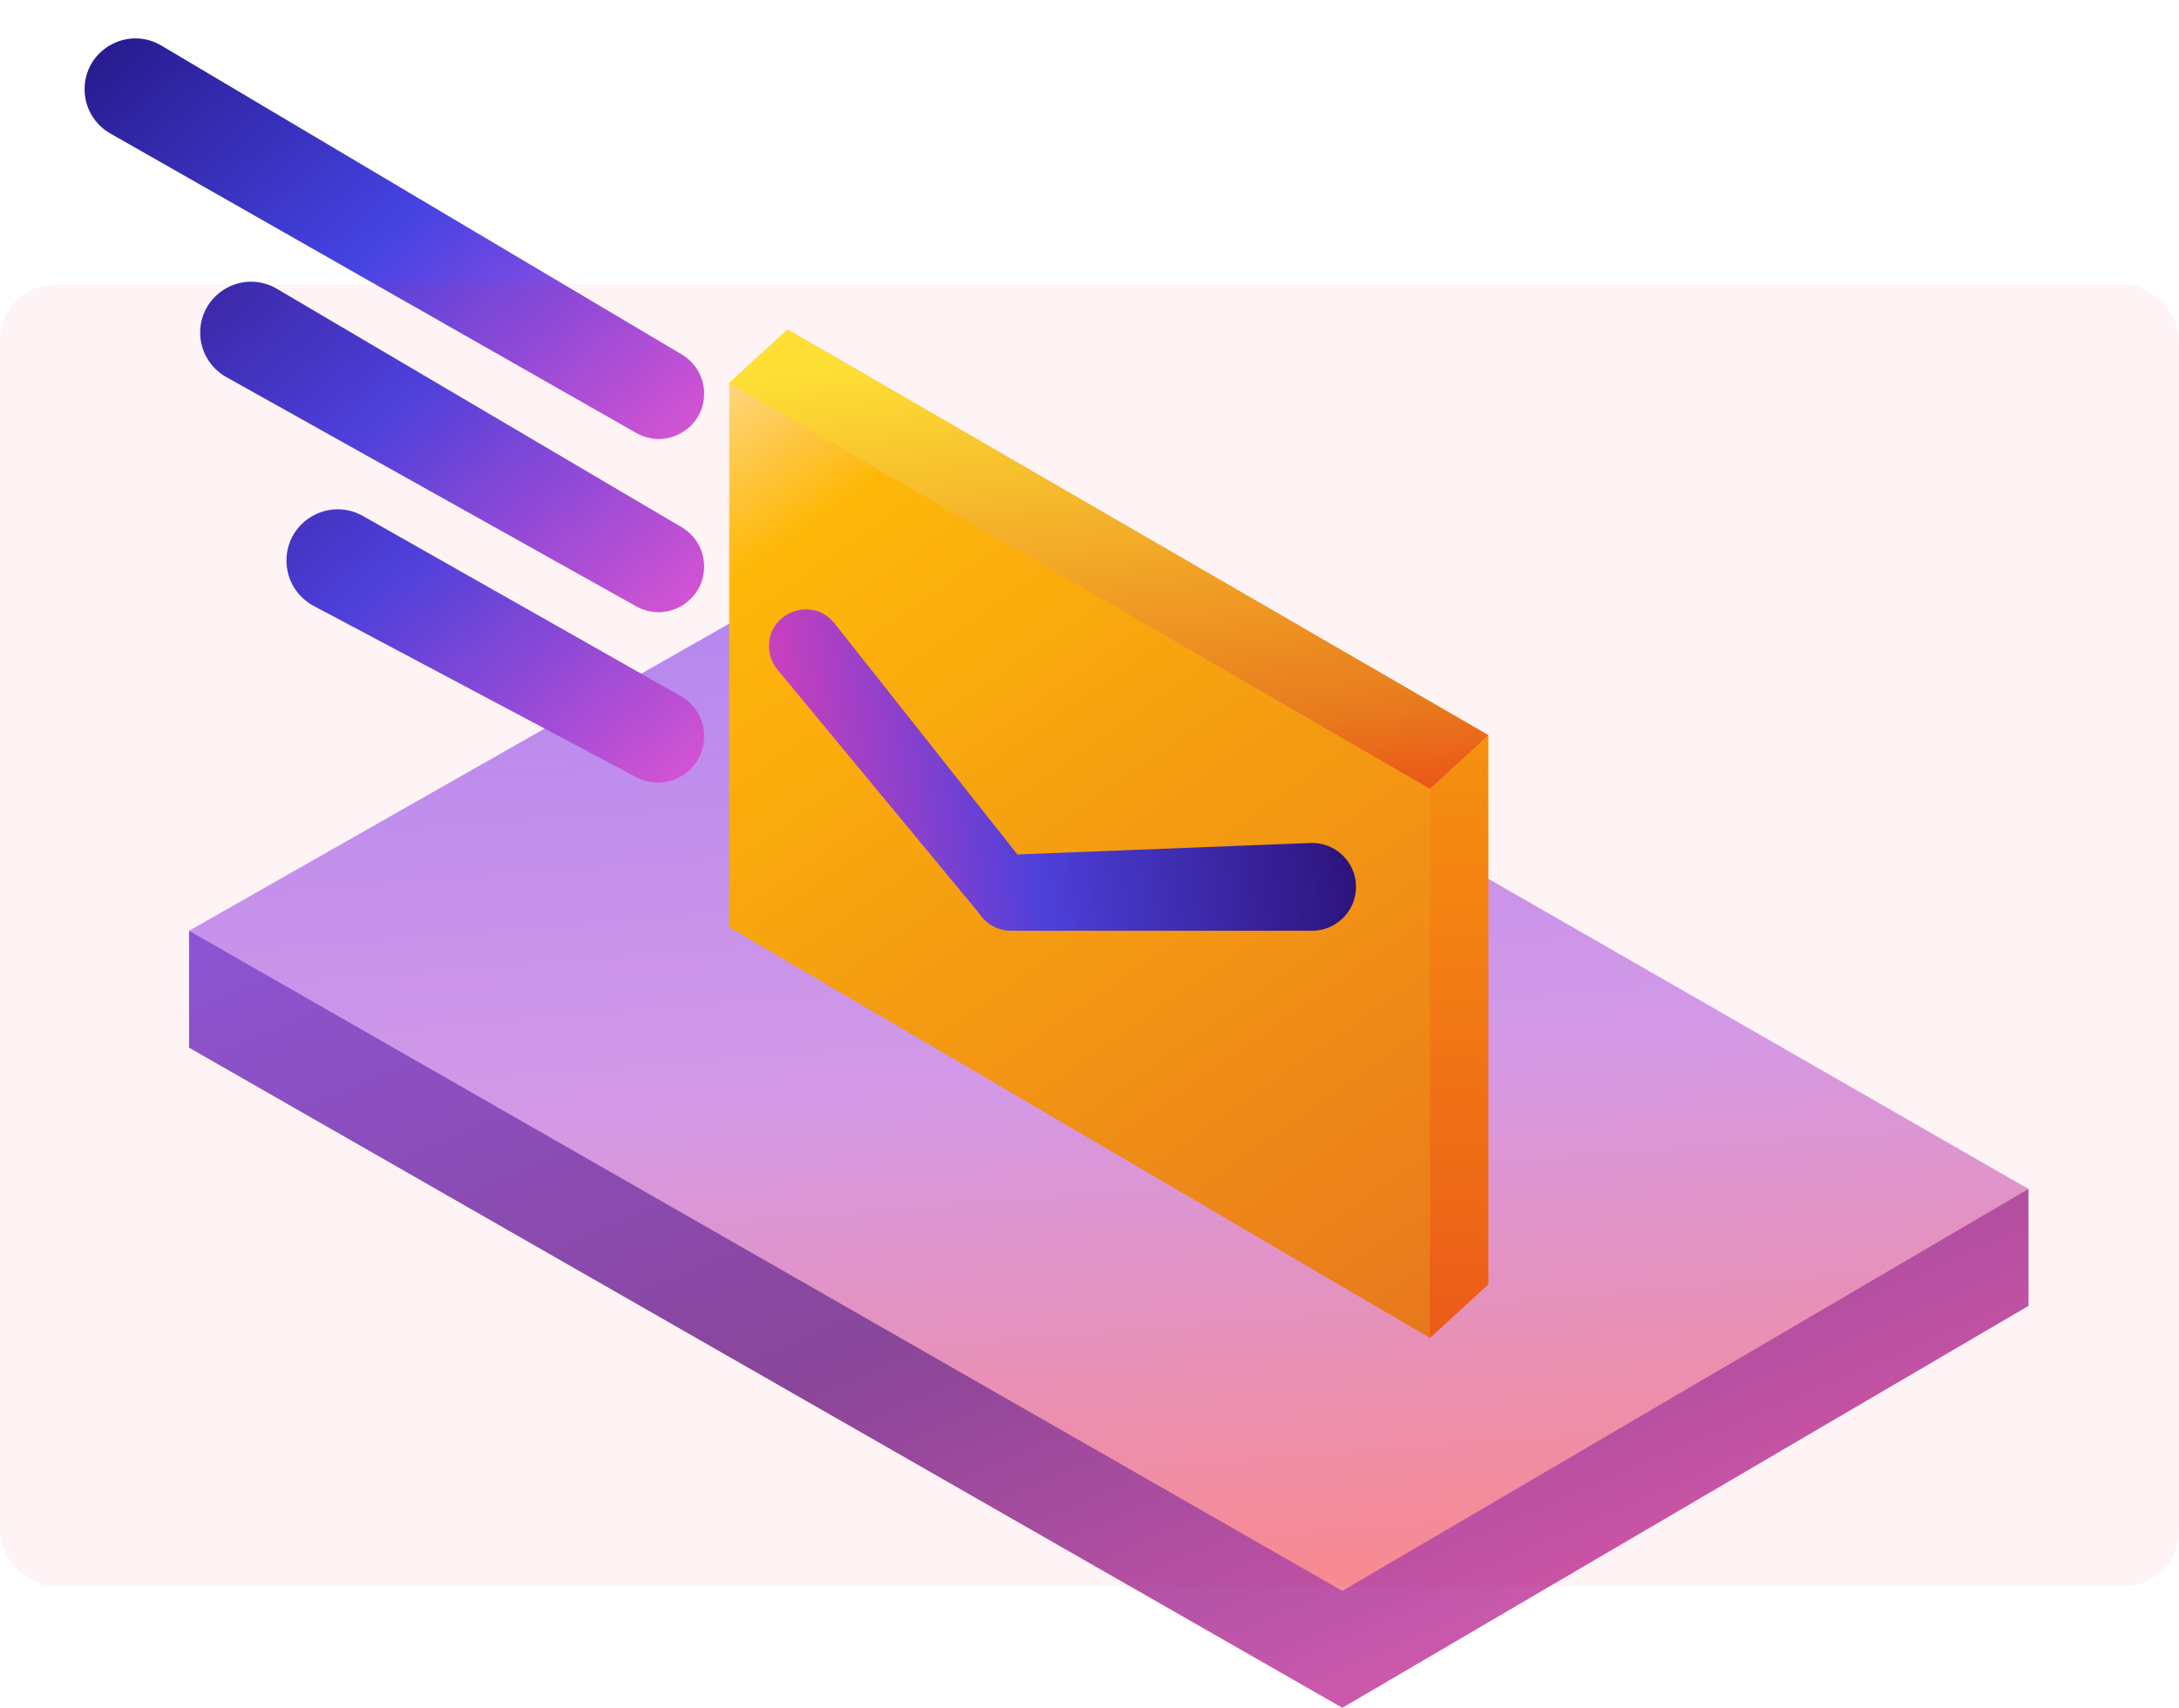 <svg width="236" height="185" viewBox="0 0 236 185" fill="none" xmlns="http://www.w3.org/2000/svg">
<path d="M145.385 185.001L20.476 113.493V100.826L219.699 128.796V141.462L145.385 185.001Z" fill="url(#paint0_linear_5206_24683)"/>
<path d="M145.385 172.335L20.476 100.827L96.107 57.816L219.699 128.797L145.385 172.335Z" fill="url(#paint1_linear_5206_24683)"/>
<path d="M161.197 79.641V139.137L154.872 144.942L85.302 94.651L78.978 41.506L85.302 35.701L161.197 79.641Z" fill="url(#paint2_linear_5206_24683)"/>
<path d="M85.302 35.701L161.197 79.641L154.872 85.444L85.302 94.651L78.978 41.506L85.302 35.701Z" fill="url(#paint3_linear_5206_24683)"/>
<path d="M78.978 100.456V41.506L154.872 85.446V144.942L78.978 100.456Z" fill="url(#paint4_linear_5206_24683)"/>
<path d="M9.161 9.672C9.161 5.404 13.808 2.759 17.478 4.938L73.858 38.41C75.349 39.295 76.263 40.901 76.263 42.635C76.263 46.405 72.193 48.771 68.917 46.905L11.943 14.457C10.223 13.477 9.161 11.651 9.161 9.672Z" fill="url(#paint5_linear_5206_24683)"/>
<path fill-rule="evenodd" clip-rule="evenodd" d="M90.386 67.531C88.045 64.574 83.287 66.228 83.287 70C83.287 70.926 83.61 71.823 84.201 72.537L106.024 98.908C106.754 100.059 108.039 100.823 109.503 100.823H142.115C144.74 100.823 146.868 98.695 146.868 96.07C146.868 93.372 144.625 91.215 141.929 91.32L110.19 92.561L90.386 67.531Z" fill="url(#paint6_linear_5206_24683)"/>
<path d="M21.683 36.034C21.683 31.771 26.317 29.122 29.99 31.286L73.83 57.112C75.338 58 76.263 59.62 76.263 61.37C76.263 65.144 72.203 67.525 68.909 65.683L24.503 40.843C22.762 39.869 21.683 38.029 21.683 36.034Z" fill="url(#paint7_linear_5206_24683)"/>
<path d="M31.025 60.733C31.025 56.476 35.616 53.802 39.318 55.901L73.724 75.404C75.293 76.294 76.263 77.959 76.263 79.763C76.263 83.54 72.24 85.959 68.904 84.187L33.974 65.638C32.159 64.674 31.025 62.787 31.025 60.733Z" fill="url(#paint8_linear_5206_24683)"/>
<rect opacity="0.05" y="30.832" width="236" height="140.991" rx="6" fill="#EE0033"/>
<defs>
<linearGradient id="paint0_linear_5206_24683" x1="105.918" y1="65.395" x2="157.611" y2="184.951" gradientUnits="userSpaceOnUse">
<stop stop-color="#8758DB"/>
<stop offset="0.536" stop-color="#84499F"/>
<stop offset="1" stop-color="#D25AAC"/>
</linearGradient>
<linearGradient id="paint1_linear_5206_24683" x1="120.087" y1="57.816" x2="128.984" y2="172.333" gradientUnits="userSpaceOnUse">
<stop stop-color="#B08DFA"/>
<stop offset="0.505" stop-color="#D2A0F0"/>
<stop offset="1" stop-color="#F99196"/>
</linearGradient>
<linearGradient id="paint2_linear_5206_24683" x1="120.087" y1="35.701" x2="120.087" y2="144.942" gradientUnits="userSpaceOnUse">
<stop stop-color="#FEBE08"/>
<stop offset="1" stop-color="#EB6018"/>
</linearGradient>
<linearGradient id="paint3_linear_5206_24683" x1="120.087" y1="35.701" x2="128.459" y2="106.745" gradientUnits="userSpaceOnUse">
<stop stop-color="#FFEB35"/>
<stop offset="0.625" stop-color="#E87F1C"/>
<stop offset="1" stop-color="#F20C0C"/>
</linearGradient>
<linearGradient id="paint4_linear_5206_24683" x1="80.032" y1="39.923" x2="153.683" y2="144.851" gradientUnits="userSpaceOnUse">
<stop stop-color="#FFE186"/>
<stop offset="0.141" stop-color="#FFC107"/>
<stop offset="1" stop-color="#E87E1C"/>
</linearGradient>
<linearGradient id="paint5_linear_5206_24683" x1="6.432" y1="-1.096" x2="59.781" y2="61.188" gradientUnits="userSpaceOnUse">
<stop stop-color="#22137D"/>
<stop offset="0.531" stop-color="#4643E3"/>
<stop offset="1" stop-color="#D758DA"/>
</linearGradient>
<linearGradient id="paint6_linear_5206_24683" x1="146.868" y1="85.887" x2="80.8" y2="93.571" gradientUnits="userSpaceOnUse">
<stop offset="0" stop-color="#22137D"/>
<stop offset="0.531" stop-color="#4643E3"/>
<stop offset="1" stop-color="#E243BF"/>
</linearGradient>
<linearGradient id="paint7_linear_5206_24683" x1="6.432" y1="17.612" x2="59.781" y2="79.897" gradientUnits="userSpaceOnUse">
<stop stop-color="#22137D"/>
<stop offset="0.531" stop-color="#4643E3"/>
<stop offset="1" stop-color="#D758DA"/>
</linearGradient>
<linearGradient id="paint8_linear_5206_24683" x1="6.432" y1="35.91" x2="59.781" y2="98.194" gradientUnits="userSpaceOnUse">
<stop stop-color="#22137D"/>
<stop offset="0.531" stop-color="#4643E3"/>
<stop offset="1" stop-color="#D758DA"/>
</linearGradient>
</defs>
</svg>
